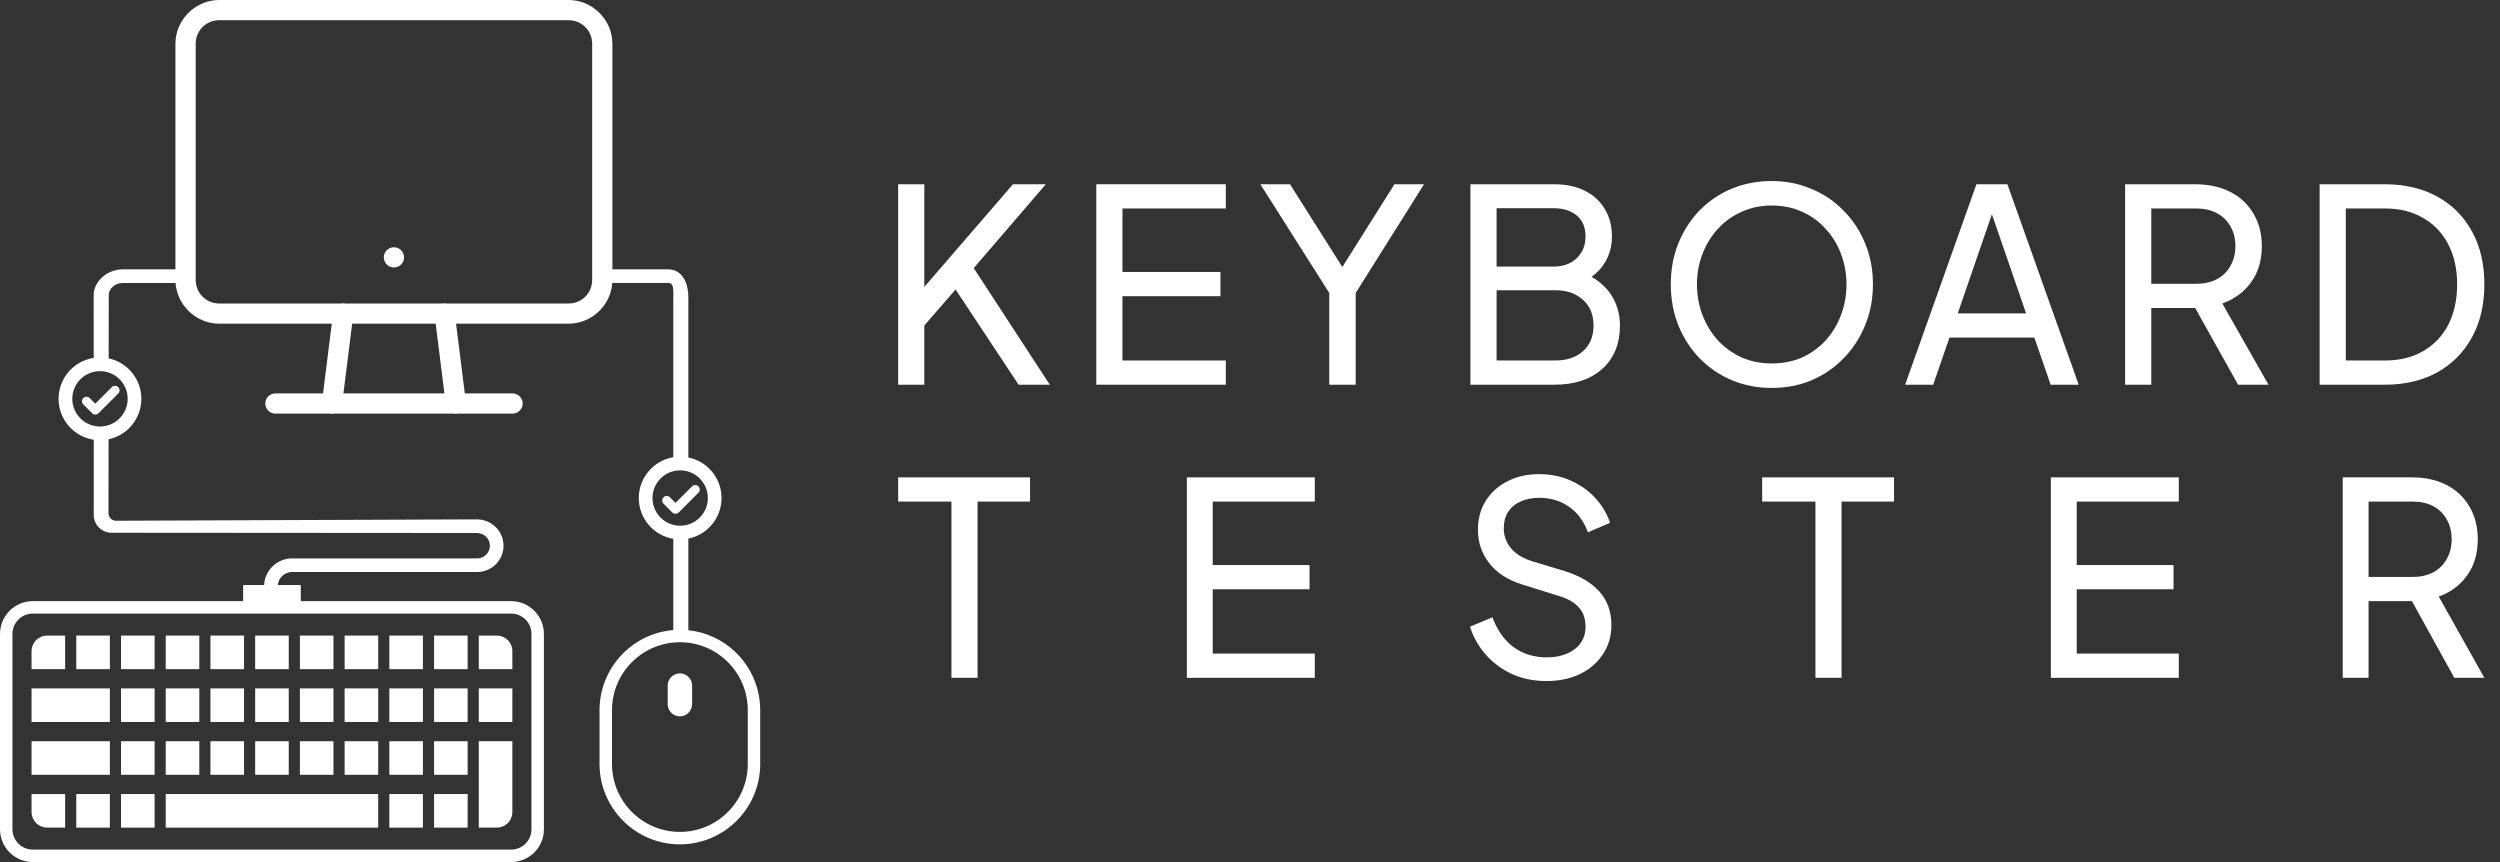 <svg width="145" height="50" viewBox="0 0 145 50" fill="none" xmlns="http://www.w3.org/2000/svg">
<rect x="0" y="0" width="145" height="50" fill="#333333" stroke="none"/>
<g clip-path="url(#clip0_1_239)">
<path d="M1.902 50C1.398 49.999 0.914 49.799 0.558 49.442C0.201 49.086 0.001 48.602 0 48.098L0 36.767C0.001 36.263 0.201 35.779 0.558 35.423C0.915 35.066 1.398 34.866 1.902 34.865H14.102V33.931H15.319C15.339 33.515 15.52 33.122 15.822 32.835C16.123 32.547 16.524 32.387 16.941 32.386H27.679C27.776 32.386 27.873 32.367 27.963 32.329C28.053 32.291 28.135 32.235 28.203 32.166C28.272 32.096 28.326 32.013 28.362 31.922C28.398 31.831 28.416 31.734 28.414 31.637C28.407 31.239 28.071 30.915 27.665 30.915L6.458 30.899C6.185 30.896 5.925 30.785 5.734 30.591C5.542 30.398 5.435 30.136 5.436 29.863C5.438 29.19 5.438 27.684 5.438 25.505C4.87 25.419 4.352 25.132 3.978 24.697C3.603 24.262 3.397 23.707 3.397 23.133C3.397 22.559 3.602 22.003 3.976 21.568C4.35 21.132 4.868 20.845 5.435 20.759L5.434 18.947C5.433 17.96 5.433 17.273 5.433 17.123C5.433 16.723 5.62 16.343 5.96 16.052C6.28 15.779 6.699 15.622 7.109 15.622H10.175V2.541C10.175 1.868 10.442 1.232 10.925 0.749C11.409 0.266 12.047 0 12.722 0H32.973C33.648 0 34.286 0.266 34.769 0.749C35.252 1.232 35.519 1.868 35.519 2.541V15.623H38.743C39.138 15.623 39.456 15.803 39.662 16.144C39.88 16.505 39.925 16.954 39.925 17.267V26.534C40.468 26.644 40.956 26.938 41.307 27.367C41.658 27.796 41.849 28.332 41.849 28.887C41.849 29.44 41.658 29.977 41.307 30.406C40.956 30.835 40.468 31.129 39.925 31.239V36.553C40.437 36.606 40.937 36.745 41.404 36.963C42.207 37.338 42.887 37.935 43.363 38.683C43.839 39.431 44.092 40.3 44.092 41.187V44.313C44.092 46.882 42.002 48.972 39.433 48.972C36.864 48.972 34.773 46.882 34.773 44.313V41.187C34.773 38.765 36.646 36.739 39.051 36.544V31.253C38.491 31.158 37.983 30.869 37.617 30.435C37.25 30.002 37.049 29.453 37.048 28.886C37.048 27.716 37.904 26.71 39.051 26.518C39.051 22.926 39.051 17.535 39.051 17.277V17.266C39.051 17.217 39.051 17.166 39.052 17.118C39.056 16.862 39.06 16.597 38.947 16.482C38.901 16.435 38.834 16.412 38.743 16.412H35.513C35.468 17.022 35.204 17.594 34.77 18.024C34.286 18.507 33.648 18.773 32.974 18.773H26.452L26.959 22.819H29.72C29.798 22.817 29.875 22.832 29.947 22.86C30.019 22.889 30.085 22.932 30.14 22.987C30.196 23.041 30.24 23.106 30.27 23.178C30.3 23.249 30.315 23.326 30.315 23.404C30.315 23.482 30.3 23.559 30.27 23.63C30.24 23.702 30.196 23.767 30.14 23.821C30.085 23.876 30.019 23.919 29.947 23.948C29.875 23.976 29.798 23.991 29.72 23.989H26.566L26.535 23.995C26.471 24.005 26.406 24.005 26.343 23.995L26.311 23.989H19.38L19.348 23.995C19.317 24 19.286 24.002 19.254 24.002C19.223 24.002 19.191 24 19.16 23.994L19.129 23.989H15.975C15.859 23.99 15.746 23.956 15.649 23.892C15.553 23.828 15.477 23.737 15.433 23.63C15.387 23.522 15.376 23.403 15.399 23.289C15.422 23.174 15.479 23.07 15.562 22.988C15.672 22.879 15.821 22.818 15.975 22.819H18.736L19.243 18.774H12.722C12.047 18.774 11.409 18.508 10.926 18.025C10.492 17.595 10.227 17.022 10.182 16.413H7.109C6.905 16.414 6.707 16.487 6.551 16.62C6.394 16.755 6.307 16.934 6.307 17.123C6.307 17.25 6.306 18.36 6.304 19.897L6.303 20.785C6.84 20.9 7.321 21.196 7.667 21.624C8.012 22.051 8.2 22.584 8.199 23.134C8.198 23.684 8.009 24.216 7.663 24.643C7.317 25.07 6.835 25.365 6.297 25.479C6.296 26.544 6.292 29.763 6.292 29.763C6.292 29.821 6.303 29.878 6.325 29.931C6.347 29.985 6.38 30.033 6.42 30.074C6.461 30.115 6.51 30.147 6.563 30.169C6.616 30.192 6.674 30.203 6.731 30.203L27.66 30.123C28.504 30.123 29.197 30.801 29.205 31.635C29.207 31.836 29.169 32.036 29.093 32.223C29.017 32.41 28.905 32.58 28.763 32.724C28.621 32.867 28.452 32.981 28.266 33.058C28.08 33.136 27.881 33.176 27.679 33.177H16.941C16.734 33.177 16.534 33.254 16.381 33.394C16.227 33.533 16.131 33.725 16.111 33.931H17.445V34.865H29.725V34.867C30.215 34.888 30.678 35.097 31.017 35.451C31.357 35.805 31.547 36.277 31.547 36.767V48.098C31.547 48.602 31.346 49.086 30.99 49.442C30.633 49.799 30.149 49.999 29.645 50H1.902ZM1.902 35.587C1.59 35.588 1.29 35.712 1.068 35.933C0.847 36.154 0.723 36.455 0.722 36.767V48.098C0.723 48.41 0.847 48.71 1.068 48.932C1.29 49.153 1.59 49.277 1.902 49.278H29.645C29.958 49.277 30.258 49.153 30.479 48.932C30.7 48.71 30.825 48.41 30.825 48.098V36.767C30.825 36.454 30.7 36.154 30.479 35.933C30.258 35.712 29.958 35.588 29.645 35.587H1.902ZM39.434 37.25C37.263 37.25 35.496 39.016 35.496 41.187V44.313C35.496 46.484 37.263 48.25 39.434 48.25C41.605 48.25 43.371 46.484 43.371 44.313V41.187C43.371 40.67 43.27 40.158 43.072 39.68C42.874 39.202 42.584 38.768 42.218 38.402C41.853 38.037 41.419 37.747 40.941 37.549C40.463 37.351 39.951 37.249 39.434 37.25ZM39.45 27.28C39.223 27.28 38.998 27.328 38.791 27.421C38.584 27.514 38.399 27.65 38.249 27.82C38.098 27.99 37.985 28.189 37.917 28.406C37.849 28.622 37.828 28.851 37.855 29.076C37.882 29.302 37.956 29.519 38.074 29.713C38.191 29.908 38.347 30.075 38.534 30.204C38.72 30.334 38.932 30.422 39.155 30.464C39.378 30.506 39.607 30.499 39.828 30.446C40.174 30.361 40.483 30.164 40.705 29.885C40.932 29.601 41.055 29.249 41.055 28.886C41.055 28.523 40.932 28.17 40.705 27.887C40.483 27.608 40.174 27.411 39.828 27.326C39.704 27.295 39.577 27.28 39.449 27.28H39.45ZM5.799 21.526C5.391 21.526 4.998 21.682 4.7 21.961C4.403 22.241 4.223 22.623 4.197 23.03C4.171 23.437 4.302 23.839 4.562 24.154C4.822 24.469 5.192 24.672 5.596 24.724C6.001 24.776 6.411 24.671 6.741 24.432C7.072 24.192 7.299 23.836 7.376 23.435C7.453 23.035 7.375 22.619 7.157 22.274C6.939 21.929 6.598 21.68 6.203 21.578C6.071 21.543 5.935 21.526 5.798 21.526H5.799ZM25.776 22.819L25.269 18.773H20.426L19.919 22.819H25.776ZM32.974 17.603C33.743 17.603 34.346 17.001 34.346 16.232V2.541C34.346 1.773 33.743 1.171 32.974 1.171H12.723C11.953 1.171 11.35 1.773 11.35 2.541V16.232C11.35 17.001 11.953 17.603 12.723 17.603H19.783L19.815 17.598C19.846 17.593 19.877 17.59 19.909 17.59C19.941 17.59 19.972 17.593 20.003 17.598L20.035 17.603H25.662L25.694 17.598C25.757 17.587 25.821 17.587 25.884 17.598L25.916 17.603H32.974Z" fill="white"/>
<path d="M42.673 37.947C41.915 37.188 40.915 36.72 39.846 36.626V31.172C40.937 30.983 41.77 30.03 41.77 28.886C41.77 27.741 40.937 26.788 39.846 26.599V17.266C39.846 16.468 39.541 15.702 38.744 15.702H35.441V2.541C35.441 1.889 35.182 1.273 34.714 0.805C34.245 0.337 33.627 0.079 32.973 0.079H12.722C12.069 0.079 11.45 0.337 10.981 0.805C10.512 1.273 10.255 1.889 10.255 2.541V15.703H7.109C6.311 15.703 5.512 16.326 5.512 17.124C5.512 17.358 5.513 18.888 5.515 20.829C4.368 20.969 3.477 21.948 3.477 23.132C3.477 24.316 4.37 25.297 5.517 25.436C5.517 27.375 5.517 29.098 5.515 29.864C5.514 30.116 5.613 30.358 5.789 30.537C5.966 30.716 6.206 30.818 6.458 30.82H6.469L27.664 30.836C28.111 30.836 28.485 31.19 28.493 31.636C28.495 31.744 28.475 31.852 28.435 31.953C28.395 32.053 28.335 32.145 28.26 32.222C28.184 32.299 28.093 32.361 27.993 32.403C27.893 32.445 27.786 32.466 27.678 32.466H16.942C16.532 32.467 16.139 32.63 15.849 32.92C15.56 33.209 15.397 33.602 15.396 34.012H14.182V34.946H1.902C1.419 34.946 0.956 35.138 0.614 35.48C0.273 35.821 0.08 36.284 0.079 36.767V48.098C0.08 48.581 0.272 49.044 0.614 49.386C0.956 49.728 1.419 49.92 1.902 49.92H29.645C30.128 49.92 30.592 49.728 30.933 49.386C31.275 49.044 31.468 48.581 31.468 48.098V36.767C31.468 36.284 31.275 35.821 30.933 35.479C30.592 35.137 30.128 34.945 29.645 34.945H17.366V34.011H16.028C16.028 33.769 16.125 33.537 16.296 33.365C16.467 33.194 16.699 33.098 16.942 33.097H27.679C27.87 33.097 28.059 33.059 28.235 32.986C28.412 32.912 28.572 32.804 28.706 32.668C28.841 32.532 28.947 32.371 29.019 32.194C29.091 32.017 29.127 31.828 29.125 31.636C29.117 30.84 28.456 30.204 27.66 30.204L6.733 30.283C6.665 30.284 6.597 30.27 6.534 30.244C6.47 30.218 6.413 30.18 6.364 30.132C6.316 30.083 6.278 30.026 6.251 29.963C6.225 29.9 6.212 29.832 6.212 29.764C6.213 28.951 6.215 27.282 6.217 25.415C7.298 25.217 8.119 24.269 8.119 23.132C8.119 21.996 7.3 21.05 6.223 20.851C6.225 18.845 6.227 17.276 6.227 17.124C6.227 16.674 6.659 16.334 7.109 16.334H10.256C10.281 16.948 10.536 17.526 10.981 17.969C11.449 18.437 12.068 18.695 12.721 18.695H19.332L18.805 22.899H15.975C15.841 22.899 15.713 22.951 15.618 23.045C15.558 23.104 15.514 23.177 15.489 23.257C15.465 23.337 15.461 23.422 15.477 23.504C15.494 23.586 15.531 23.663 15.584 23.727C15.638 23.792 15.707 23.842 15.784 23.873C15.845 23.898 15.91 23.91 15.975 23.91H19.136L19.173 23.916C19.227 23.924 19.282 23.924 19.336 23.916L19.374 23.91H26.318L26.356 23.916C26.411 23.925 26.467 23.925 26.522 23.916L26.56 23.91H29.72C29.82 23.91 29.918 23.881 30.002 23.825C30.085 23.77 30.15 23.691 30.189 23.599C30.215 23.537 30.228 23.471 30.228 23.404C30.228 23.337 30.215 23.27 30.189 23.208C30.163 23.147 30.125 23.091 30.077 23.044C30.029 22.997 29.973 22.959 29.91 22.934C29.85 22.91 29.785 22.898 29.72 22.898H26.889L26.362 18.694H32.973C33.627 18.694 34.245 18.436 34.714 17.968C35.159 17.525 35.413 16.948 35.438 16.333H38.744C39.193 16.333 39.131 16.816 39.131 17.266C39.132 17.27 39.131 22.816 39.131 26.587C38.001 26.742 37.128 27.714 37.128 28.886C37.128 30.057 38.001 31.029 39.131 31.184V36.617C36.747 36.773 34.854 38.763 34.854 41.187V44.313C34.854 46.838 36.908 48.893 39.434 48.893C41.959 48.893 44.014 46.838 44.014 44.313V41.187C44.015 40.585 43.897 39.989 43.667 39.433C43.437 38.877 43.099 38.372 42.673 37.947ZM29.645 35.508C29.979 35.508 30.299 35.641 30.535 35.877C30.771 36.113 30.904 36.433 30.905 36.767V48.098C30.904 48.431 30.771 48.752 30.535 48.988C30.299 49.224 29.979 49.357 29.645 49.357H1.902C1.568 49.357 1.248 49.224 1.012 48.988C0.776 48.752 0.643 48.431 0.643 48.098V36.767C0.643 36.433 0.776 36.113 1.012 35.877C1.248 35.641 1.568 35.508 1.902 35.508H29.645ZM7.483 23.131C7.483 23.483 7.373 23.825 7.168 24.111C6.964 24.396 6.675 24.611 6.343 24.724C6.01 24.838 5.651 24.844 5.314 24.743C4.978 24.642 4.682 24.438 4.467 24.16C4.252 23.883 4.13 23.544 4.116 23.194C4.103 22.843 4.2 22.496 4.394 22.203C4.587 21.91 4.867 21.684 5.195 21.559C5.523 21.433 5.882 21.412 6.222 21.501C6.583 21.595 6.902 21.806 7.131 22.101C7.359 22.396 7.483 22.759 7.483 23.131ZM19.83 22.898L20.356 18.694H25.339L25.866 22.898H19.83ZM34.425 16.232C34.425 17.045 33.787 17.683 32.973 17.683H25.91L25.872 17.676C25.817 17.667 25.761 17.667 25.707 17.676L25.668 17.683H20.027L19.989 17.676C19.936 17.668 19.881 17.668 19.826 17.676L19.789 17.683H12.722C11.908 17.683 11.27 17.045 11.27 16.232V2.541C11.27 1.728 11.908 1.091 12.722 1.091H32.973C33.787 1.091 34.425 1.728 34.425 2.541V16.232ZM37.764 28.885C37.764 28.538 37.871 28.2 38.071 27.916C38.27 27.632 38.552 27.417 38.879 27.3C39.205 27.182 39.56 27.169 39.895 27.26C40.229 27.352 40.527 27.545 40.748 27.812C40.969 28.079 41.102 28.409 41.129 28.755C41.156 29.1 41.075 29.446 40.898 29.744C40.722 30.043 40.457 30.279 40.141 30.422C39.824 30.564 39.472 30.605 39.131 30.54C38.747 30.466 38.4 30.26 38.151 29.958C37.901 29.656 37.765 29.277 37.764 28.886V28.885ZM43.45 44.313C43.45 46.527 41.648 48.329 39.434 48.329C37.219 48.329 35.417 46.527 35.417 44.313V41.187C35.417 38.972 37.219 37.17 39.434 37.17C39.961 37.17 40.484 37.274 40.971 37.475C41.459 37.677 41.901 37.973 42.275 38.346C42.648 38.719 42.943 39.162 43.145 39.65C43.347 40.137 43.451 40.66 43.45 41.187V44.313Z" fill="white"/>
<path d="M39.434 41.548C39.246 41.548 39.066 41.474 38.932 41.341C38.8 41.208 38.725 41.028 38.725 40.84V39.755C38.727 39.569 38.803 39.391 38.936 39.26C39.069 39.13 39.248 39.056 39.434 39.056C39.62 39.056 39.799 39.13 39.931 39.26C40.064 39.391 40.14 39.569 40.143 39.755V40.84C40.142 41.028 40.067 41.208 39.934 41.341C39.802 41.474 39.621 41.548 39.434 41.548Z" fill="white"/>
<path d="M39.434 39.125C39.267 39.125 39.107 39.191 38.989 39.309C38.871 39.427 38.804 39.587 38.804 39.754V40.84C38.807 41.005 38.874 41.162 38.992 41.278C39.11 41.394 39.268 41.459 39.434 41.459C39.599 41.459 39.758 41.394 39.875 41.278C39.993 41.162 40.061 41.005 40.063 40.84V39.755C40.063 39.588 39.997 39.427 39.879 39.309C39.761 39.191 39.601 39.125 39.434 39.125Z" fill="white"/>
<path d="M1.83 38.811V37.765C1.831 37.526 1.926 37.297 2.095 37.128C2.264 36.959 2.493 36.864 2.732 36.863H3.778V38.811H1.83Z" fill="white"/>
<path d="M3.698 36.943H2.732C2.624 36.943 2.517 36.964 2.417 37.005C2.318 37.047 2.227 37.107 2.151 37.184C2.074 37.26 2.014 37.35 1.972 37.45C1.931 37.55 1.91 37.657 1.91 37.765V38.731H3.698V36.943Z" fill="white"/>
<path d="M6.372 36.863H4.424V38.811H6.372V36.863Z" fill="white"/>
<path d="M6.292 36.943H4.504V38.731H6.292V36.943Z" fill="white"/>
<path d="M8.966 36.863H7.018V38.811H8.966V36.863Z" fill="white"/>
<path d="M8.886 36.943H7.098V38.731H8.886V36.943Z" fill="white"/>
<path d="M11.56 36.863H9.612V38.811H11.56V36.863Z" fill="white"/>
<path d="M11.48 36.943H9.691V38.731H11.48V36.943Z" fill="white"/>
<path d="M14.154 36.863H12.206V38.811H14.154V36.863Z" fill="white"/>
<path d="M14.074 36.943H12.286V38.731H14.074V36.943Z" fill="white"/>
<path d="M16.747 36.863H14.8V38.811H16.747V36.863Z" fill="white"/>
<path d="M16.668 36.943H14.879V38.731H16.668V36.943Z" fill="white"/>
<path d="M19.341 36.863H17.394V38.811H19.341V36.863Z" fill="white"/>
<path d="M19.262 36.943H17.473V38.731H19.262V36.943Z" fill="white"/>
<path d="M21.936 36.863H19.988V38.811H21.936V36.863Z" fill="white"/>
<path d="M21.856 36.943H20.067V38.731H21.856V36.943Z" fill="white"/>
<path d="M24.529 36.863H22.582V38.811H24.529V36.863Z" fill="white"/>
<path d="M24.45 36.943H22.661V38.731H24.45V36.943Z" fill="white"/>
<path d="M27.123 36.863H25.176V38.811H27.123V36.863Z" fill="white"/>
<path d="M27.044 36.943H25.255V38.731H27.044V36.943Z" fill="white"/>
<path d="M27.77 38.811V36.863H28.815C28.934 36.863 29.051 36.887 29.16 36.932C29.27 36.977 29.369 37.044 29.453 37.127C29.537 37.211 29.603 37.31 29.648 37.42C29.694 37.529 29.717 37.647 29.717 37.765V38.811H27.77Z" fill="white"/>
<path d="M29.638 37.765C29.638 37.547 29.551 37.338 29.397 37.184C29.243 37.029 29.034 36.943 28.816 36.943H27.849V38.731H29.637L29.638 37.765Z" fill="white"/>
<path d="M6.372 39.927H1.83V41.874H6.372V39.927Z" fill="white"/>
<path d="M6.292 41.795V40.006H4.504H1.91V41.795H4.504H6.292Z" fill="white"/>
<path d="M8.966 39.927H7.018V41.874H8.966V39.927Z" fill="white"/>
<path d="M8.886 40.006H7.098V41.795H8.886V40.006Z" fill="white"/>
<path d="M11.56 39.927H9.612V41.874H11.56V39.927Z" fill="white"/>
<path d="M11.48 40.006H9.691V41.795H11.48V40.006Z" fill="white"/>
<path d="M14.154 39.927H12.206V41.874H14.154V39.927Z" fill="white"/>
<path d="M14.074 40.006H12.286V41.795H14.074V40.006Z" fill="white"/>
<path d="M16.747 39.927H14.8V41.874H16.747V39.927Z" fill="white"/>
<path d="M16.668 40.006H14.879V41.795H16.668V40.006Z" fill="white"/>
<path d="M19.341 39.927H17.394V41.874H19.341V39.927Z" fill="white"/>
<path d="M19.262 40.006H17.473V41.795H19.262V40.006Z" fill="white"/>
<path d="M21.936 39.927H19.988V41.874H21.936V39.927Z" fill="white"/>
<path d="M21.856 40.006H20.067V41.795H21.856V40.006Z" fill="white"/>
<path d="M24.529 39.927H22.582V41.874H24.529V39.927Z" fill="white"/>
<path d="M24.45 40.006H22.661V41.795H24.45V40.006Z" fill="white"/>
<path d="M27.123 39.927H25.176V41.874H27.123V39.927Z" fill="white"/>
<path d="M27.044 40.006H25.255V41.795H27.044V40.006Z" fill="white"/>
<path d="M29.717 39.927H27.77V41.874H29.717V39.927Z" fill="white"/>
<path d="M29.638 40.006H27.849V41.795H29.638V40.006Z" fill="white"/>
<path d="M6.372 42.991H1.83V44.938H6.372V42.991Z" fill="white"/>
<path d="M6.292 44.859V43.07H4.504H1.91V44.859H4.504H6.292Z" fill="white"/>
<path d="M8.966 42.991H7.018V44.938H8.966V42.991Z" fill="white"/>
<path d="M8.886 43.07H7.098V44.859H8.886V43.07Z" fill="white"/>
<path d="M11.56 42.991H9.612V44.938H11.56V42.991Z" fill="white"/>
<path d="M11.48 43.07H9.691V44.859H11.48V43.07Z" fill="white"/>
<path d="M14.154 42.991H12.206V44.938H14.154V42.991Z" fill="white"/>
<path d="M14.074 43.07H12.286V44.859H14.074V43.07Z" fill="white"/>
<path d="M16.747 42.991H14.8V44.938H16.747V42.991Z" fill="white"/>
<path d="M16.668 43.07H14.879V44.859H16.668V43.07Z" fill="white"/>
<path d="M19.341 42.991H17.394V44.938H19.341V42.991Z" fill="white"/>
<path d="M19.262 43.07H17.473V44.859H19.262V43.07Z" fill="white"/>
<path d="M21.936 42.991H19.988V44.938H21.936V42.991Z" fill="white"/>
<path d="M21.856 43.07H20.067V44.859H21.856V43.07Z" fill="white"/>
<path d="M24.529 42.991H22.582V44.938H24.529V42.991Z" fill="white"/>
<path d="M24.45 43.07H22.661V44.859H24.45V43.07Z" fill="white"/>
<path d="M27.123 42.991H25.176V44.938H27.123V42.991Z" fill="white"/>
<path d="M27.044 43.07H25.255V44.859H27.044V43.07Z" fill="white"/>
<path d="M2.732 48.002C2.493 48.001 2.264 47.906 2.095 47.737C1.926 47.568 1.83 47.339 1.83 47.1V46.054H3.778V48.002H2.732Z" fill="white"/>
<path d="M2.732 47.922H3.698V46.134H1.91V47.1C1.91 47.318 1.996 47.527 2.15 47.681C2.227 47.758 2.317 47.818 2.417 47.86C2.517 47.901 2.624 47.922 2.732 47.922Z" fill="white"/>
<path d="M6.372 46.054H4.424V48.002H6.372V46.054Z" fill="white"/>
<path d="M6.292 46.134H4.504V47.922H6.292V46.134Z" fill="white"/>
<path d="M8.966 46.054H7.018V48.002H8.966V46.054Z" fill="white"/>
<path d="M8.886 46.134H7.098V47.922H8.886V46.134Z" fill="white"/>
<path d="M21.935 46.054H9.612V48.002H21.935V46.054Z" fill="white"/>
<path d="M12.286 47.922H14.074H17.473H19.262H20.067H21.856V46.134H20.067H19.262H17.473H14.074H12.286H11.48H9.691V47.922H11.48H12.286Z" fill="white"/>
<path d="M24.529 46.054H22.582V48.002H24.529V46.054Z" fill="white"/>
<path d="M24.45 46.134H22.661V47.922H24.45V46.134Z" fill="white"/>
<path d="M27.123 46.054H25.176V48.002H27.123V46.054Z" fill="white"/>
<path d="M27.044 46.134H25.255V47.922H27.044V46.134Z" fill="white"/>
<path d="M27.77 48.002V42.99H29.717V47.1C29.717 47.339 29.622 47.568 29.453 47.737C29.284 47.906 29.054 48.001 28.815 48.002H27.77Z" fill="white"/>
<path d="M29.638 47.1V43.07H27.849V44.859V47.922H28.815C28.923 47.922 29.03 47.901 29.13 47.86C29.23 47.818 29.32 47.758 29.397 47.681C29.473 47.605 29.534 47.514 29.575 47.415C29.616 47.315 29.638 47.208 29.638 47.1Z" fill="white"/>
<path d="M22.848 15.514C22.712 15.514 22.581 15.467 22.476 15.38C22.371 15.294 22.299 15.175 22.273 15.041C22.247 14.909 22.267 14.77 22.331 14.651C22.395 14.531 22.499 14.438 22.624 14.386C22.75 14.334 22.889 14.327 23.019 14.367C23.149 14.406 23.261 14.489 23.336 14.602C23.411 14.715 23.445 14.85 23.432 14.985C23.419 15.12 23.359 15.246 23.263 15.342C23.209 15.397 23.144 15.44 23.073 15.47C23.001 15.499 22.925 15.514 22.848 15.514Z" fill="white"/>
<path d="M22.848 14.423C22.73 14.423 22.617 14.464 22.527 14.538C22.436 14.613 22.374 14.716 22.352 14.831C22.329 14.946 22.347 15.065 22.402 15.169C22.458 15.272 22.547 15.353 22.655 15.397C22.764 15.442 22.884 15.448 22.996 15.414C23.108 15.38 23.205 15.308 23.27 15.21C23.335 15.113 23.364 14.996 23.353 14.88C23.341 14.763 23.29 14.654 23.207 14.571C23.16 14.524 23.104 14.486 23.042 14.461C22.98 14.435 22.914 14.422 22.848 14.423Z" fill="white"/>
<path d="M5.528 24.045C5.494 24.045 5.46 24.039 5.428 24.026C5.396 24.012 5.367 23.993 5.343 23.968L4.83 23.456C4.783 23.407 4.757 23.342 4.757 23.274C4.757 23.239 4.763 23.205 4.777 23.173C4.79 23.141 4.81 23.112 4.834 23.088C4.859 23.064 4.888 23.045 4.919 23.032C4.951 23.019 4.985 23.012 5.02 23.012C5.054 23.012 5.088 23.019 5.12 23.033C5.127 23.035 5.134 23.039 5.141 23.042L5.149 23.034L5.205 23.09L5.528 23.413L6.543 22.398L6.551 22.407C6.587 22.389 6.625 22.378 6.665 22.377H6.673C6.742 22.377 6.809 22.405 6.858 22.454C6.907 22.503 6.935 22.57 6.935 22.64C6.935 22.674 6.928 22.708 6.915 22.74C6.912 22.747 6.909 22.754 6.905 22.761L6.914 22.77L6.858 22.826L5.713 23.97C5.688 23.995 5.659 24.015 5.626 24.028C5.595 24.04 5.562 24.046 5.528 24.045Z" fill="white"/>
<path d="M6.543 22.51L5.528 23.525L5.149 23.146C5.115 23.114 5.069 23.097 5.023 23.097C4.976 23.098 4.931 23.116 4.897 23.149C4.864 23.181 4.844 23.226 4.842 23.273C4.84 23.319 4.856 23.365 4.887 23.4H4.888L4.891 23.403L5.399 23.912C5.416 23.929 5.437 23.943 5.46 23.952C5.504 23.97 5.553 23.97 5.597 23.952C5.62 23.943 5.64 23.929 5.658 23.912L6.802 22.767C6.819 22.75 6.833 22.73 6.842 22.708C6.851 22.686 6.856 22.662 6.856 22.637C6.856 22.59 6.837 22.544 6.804 22.51C6.787 22.493 6.767 22.479 6.745 22.469C6.722 22.46 6.698 22.455 6.673 22.455H6.668C6.621 22.456 6.577 22.476 6.544 22.509L6.543 22.51Z" fill="white"/>
<path d="M6.667 22.494L6.663 22.376H6.664L6.679 22.535L6.673 22.535H6.667V22.494Z" fill="white"/>
<path d="M39.179 29.799C39.145 29.8 39.112 29.793 39.081 29.78C39.048 29.767 39.018 29.747 38.994 29.723L38.481 29.21C38.457 29.185 38.438 29.156 38.426 29.124C38.414 29.094 38.407 29.061 38.407 29.029C38.407 28.994 38.414 28.96 38.428 28.928C38.441 28.896 38.46 28.867 38.485 28.843C38.509 28.819 38.538 28.799 38.57 28.786C38.602 28.773 38.636 28.766 38.67 28.766C38.705 28.767 38.739 28.773 38.771 28.787C38.778 28.79 38.785 28.793 38.791 28.797L38.8 28.788L38.856 28.844L39.179 29.167L40.186 28.16L40.194 28.166C40.231 28.144 40.273 28.133 40.316 28.131H40.324C40.393 28.131 40.46 28.159 40.509 28.208C40.558 28.257 40.586 28.324 40.586 28.394C40.586 28.428 40.579 28.462 40.566 28.494C40.563 28.501 40.56 28.508 40.556 28.515L40.564 28.524L40.508 28.58L39.364 29.724C39.339 29.749 39.31 29.769 39.277 29.782C39.246 29.794 39.213 29.8 39.179 29.799Z" fill="white"/>
<path d="M40.452 28.523C40.469 28.506 40.483 28.485 40.492 28.463C40.502 28.441 40.506 28.417 40.506 28.393C40.506 28.345 40.488 28.3 40.455 28.266C40.438 28.248 40.417 28.234 40.395 28.225C40.372 28.215 40.348 28.21 40.324 28.21H40.318C40.271 28.212 40.227 28.231 40.194 28.264L39.179 29.28L38.8 28.9C38.766 28.868 38.72 28.851 38.673 28.851C38.627 28.852 38.582 28.87 38.548 28.903C38.514 28.936 38.495 28.98 38.493 29.027C38.491 29.074 38.507 29.119 38.538 29.155H38.539L38.541 29.157L39.05 29.666C39.067 29.683 39.088 29.697 39.11 29.706C39.154 29.724 39.204 29.724 39.248 29.706C39.271 29.697 39.291 29.683 39.308 29.666L40.453 28.521L40.452 28.523Z" fill="white"/>
</g>
<path d="M52.093 22.313V10.687H53.611V17.226L53.239 17.07L58.752 10.687H60.657L56.027 16.071L56.104 14.979L60.889 22.313H59.078L55.423 16.789L53.611 18.88V22.313H52.093Z" fill="white"/>
<path d="M63.586 22.313V10.687H71.097V12.092H65.103V15.774H70.787V17.179H65.103V20.908H71.097V22.313H63.586Z" fill="white"/>
<path d="M77.097 22.313V16.991L73.101 10.687H74.82L78.165 15.977H77.546L80.876 10.687H82.594L78.63 16.991V22.313H77.097Z" fill="white"/>
<path d="M85.285 22.313V10.687H90.133C90.825 10.687 91.418 10.812 91.914 11.062C92.42 11.311 92.807 11.665 93.075 12.123C93.354 12.57 93.493 13.106 93.493 13.73C93.493 14.302 93.344 14.822 93.044 15.291C92.755 15.748 92.327 16.107 91.759 16.367L91.743 15.79C92.239 15.977 92.647 16.227 92.967 16.539C93.297 16.841 93.545 17.194 93.71 17.6C93.875 17.995 93.958 18.417 93.958 18.864C93.958 19.936 93.617 20.778 92.936 21.392C92.254 22.006 91.325 22.313 90.148 22.313H85.285ZM86.803 20.908H90.21C90.881 20.908 91.418 20.726 91.821 20.362C92.223 19.998 92.425 19.504 92.425 18.88C92.425 18.256 92.223 17.761 91.821 17.397C91.418 17.023 90.881 16.835 90.21 16.835H86.803V20.908ZM86.803 15.462H90.102C90.659 15.462 91.108 15.301 91.449 14.979C91.79 14.646 91.96 14.224 91.96 13.715C91.96 13.184 91.79 12.778 91.449 12.497C91.108 12.216 90.659 12.076 90.102 12.076H86.803V15.462Z" fill="white"/>
<path d="M102.76 22.5C101.945 22.5 101.181 22.354 100.468 22.063C99.756 21.761 99.131 21.34 98.594 20.799C98.068 20.258 97.655 19.623 97.355 18.895C97.056 18.157 96.906 17.356 96.906 16.492C96.906 15.618 97.056 14.817 97.355 14.089C97.655 13.361 98.068 12.726 98.594 12.185C99.131 11.644 99.751 11.228 100.453 10.937C101.165 10.646 101.934 10.5 102.76 10.5C103.586 10.5 104.35 10.651 105.052 10.953C105.765 11.244 106.384 11.66 106.911 12.201C107.447 12.732 107.866 13.361 108.165 14.089C108.475 14.817 108.63 15.618 108.63 16.492C108.63 17.356 108.475 18.157 108.165 18.895C107.866 19.623 107.447 20.258 106.911 20.799C106.384 21.34 105.765 21.761 105.052 22.063C104.35 22.354 103.586 22.5 102.76 22.5ZM102.76 21.08C103.4 21.08 103.984 20.965 104.51 20.737C105.037 20.497 105.491 20.17 105.873 19.754C106.265 19.327 106.565 18.838 106.771 18.287C106.988 17.725 107.096 17.127 107.096 16.492C107.096 15.858 106.988 15.265 106.771 14.713C106.565 14.162 106.265 13.678 105.873 13.262C105.491 12.835 105.037 12.508 104.51 12.279C103.984 12.04 103.4 11.92 102.76 11.92C102.13 11.92 101.552 12.04 101.026 12.279C100.499 12.508 100.04 12.835 99.647 13.262C99.265 13.678 98.966 14.162 98.749 14.713C98.532 15.265 98.424 15.858 98.424 16.492C98.424 17.127 98.532 17.725 98.749 18.287C98.966 18.838 99.265 19.327 99.647 19.754C100.04 20.17 100.499 20.497 101.026 20.737C101.552 20.965 102.13 21.08 102.76 21.08Z" fill="white"/>
<path d="M110.498 22.313L114.633 10.687H116.429L120.564 22.313H118.938L117.994 19.582H113.069L112.124 22.313H110.498ZM113.549 18.177H117.513L115.314 11.795H115.748L113.549 18.177Z" fill="white"/>
<path d="M123.257 22.313V10.687H127.33C128.094 10.687 128.765 10.833 129.343 11.124C129.921 11.415 130.37 11.832 130.69 12.373C131.021 12.914 131.186 13.548 131.186 14.276C131.186 15.098 130.98 15.795 130.567 16.367C130.154 16.939 129.596 17.351 128.894 17.6L131.573 22.313H129.808L126.989 17.272L127.996 17.865H124.775V22.313H123.257ZM124.775 16.461H127.376C127.831 16.461 128.228 16.373 128.569 16.196C128.91 16.019 129.173 15.764 129.359 15.431C129.555 15.098 129.653 14.713 129.653 14.276C129.653 13.829 129.555 13.444 129.359 13.122C129.173 12.789 128.91 12.534 128.569 12.357C128.228 12.18 127.831 12.092 127.376 12.092H124.775V16.461Z" fill="white"/>
<path d="M134.538 22.313V10.687H138.317C139.483 10.687 140.5 10.927 141.367 11.405C142.235 11.884 142.906 12.56 143.381 13.434C143.856 14.297 144.093 15.317 144.093 16.492C144.093 17.657 143.856 18.677 143.381 19.551C142.906 20.425 142.235 21.106 141.367 21.595C140.5 22.073 139.483 22.313 138.317 22.313H134.538ZM136.056 20.908H138.332C139.189 20.908 139.927 20.726 140.547 20.362C141.176 19.998 141.662 19.488 142.002 18.833C142.343 18.167 142.513 17.387 142.513 16.492C142.513 15.587 142.338 14.807 141.987 14.152C141.646 13.496 141.161 12.992 140.531 12.638C139.912 12.274 139.179 12.092 138.332 12.092H136.056V20.908Z" fill="white"/>
<path d="M55.184 39.313V29.092H52.093V27.687H59.743V29.092H56.698V39.313H55.184Z" fill="white"/>
<path d="M68.838 39.313V27.687H76.258V29.092H70.337V32.774H75.952V34.179H70.337V37.908H76.258V39.313H68.838Z" fill="white"/>
<path d="M89.682 39.5C88.958 39.5 88.295 39.365 87.693 39.094C87.092 38.813 86.582 38.434 86.163 37.955C85.745 37.477 85.444 36.941 85.261 36.348L86.561 35.802C86.837 36.551 87.245 37.128 87.785 37.534C88.336 37.929 88.978 38.127 89.713 38.127C90.162 38.127 90.554 38.054 90.891 37.908C91.228 37.763 91.488 37.56 91.671 37.3C91.865 37.029 91.962 36.717 91.962 36.364C91.962 35.874 91.824 35.49 91.549 35.209C91.284 34.917 90.891 34.699 90.371 34.553L88.275 33.898C87.449 33.638 86.816 33.227 86.378 32.665C85.939 32.103 85.72 31.458 85.72 30.73C85.72 30.096 85.868 29.539 86.163 29.061C86.469 28.572 86.888 28.192 87.418 27.921C87.959 27.64 88.571 27.5 89.254 27.5C89.937 27.5 90.554 27.625 91.105 27.875C91.666 28.124 92.14 28.462 92.528 28.889C92.916 29.305 93.201 29.784 93.385 30.324L92.1 30.871C91.855 30.215 91.488 29.721 90.998 29.388C90.508 29.045 89.932 28.873 89.269 28.873C88.861 28.873 88.499 28.946 88.183 29.092C87.877 29.227 87.637 29.43 87.464 29.7C87.301 29.96 87.219 30.272 87.219 30.637C87.219 31.063 87.352 31.443 87.617 31.776C87.882 32.109 88.285 32.364 88.826 32.54L90.738 33.118C91.636 33.399 92.314 33.799 92.773 34.319C93.232 34.839 93.461 35.484 93.461 36.254C93.461 36.889 93.298 37.451 92.972 37.94C92.656 38.428 92.212 38.813 91.641 39.094C91.08 39.365 90.427 39.5 89.682 39.5Z" fill="white"/>
<path d="M105.295 39.313V29.092H102.205V27.687H109.854V29.092H106.81V39.313H105.295Z" fill="white"/>
<path d="M118.949 39.313V27.687H126.37V29.092H120.449V32.774H126.064V34.179H120.449V37.908H126.37V39.313H118.949Z" fill="white"/>
<path d="M135.877 39.313V27.687H139.901C140.656 27.687 141.319 27.833 141.89 28.124C142.461 28.416 142.905 28.832 143.221 29.373C143.547 29.913 143.711 30.548 143.711 31.276C143.711 32.098 143.507 32.795 143.099 33.367C142.691 33.94 142.14 34.35 141.446 34.6L144.093 39.313H142.349L139.564 34.272L140.559 34.865H137.377V39.313H135.877ZM137.377 33.461H139.947C140.396 33.461 140.788 33.373 141.125 33.196C141.462 33.019 141.722 32.764 141.905 32.431C142.099 32.098 142.196 31.713 142.196 31.276C142.196 30.829 142.099 30.444 141.905 30.122C141.722 29.789 141.462 29.534 141.125 29.357C140.788 29.18 140.396 29.092 139.947 29.092H137.377V33.461Z" fill="white"/>
<defs>
<clipPath id="clip0_1_239">
<rect width="44.093" height="50" fill="white"/>
</clipPath>
</defs>
</svg>
